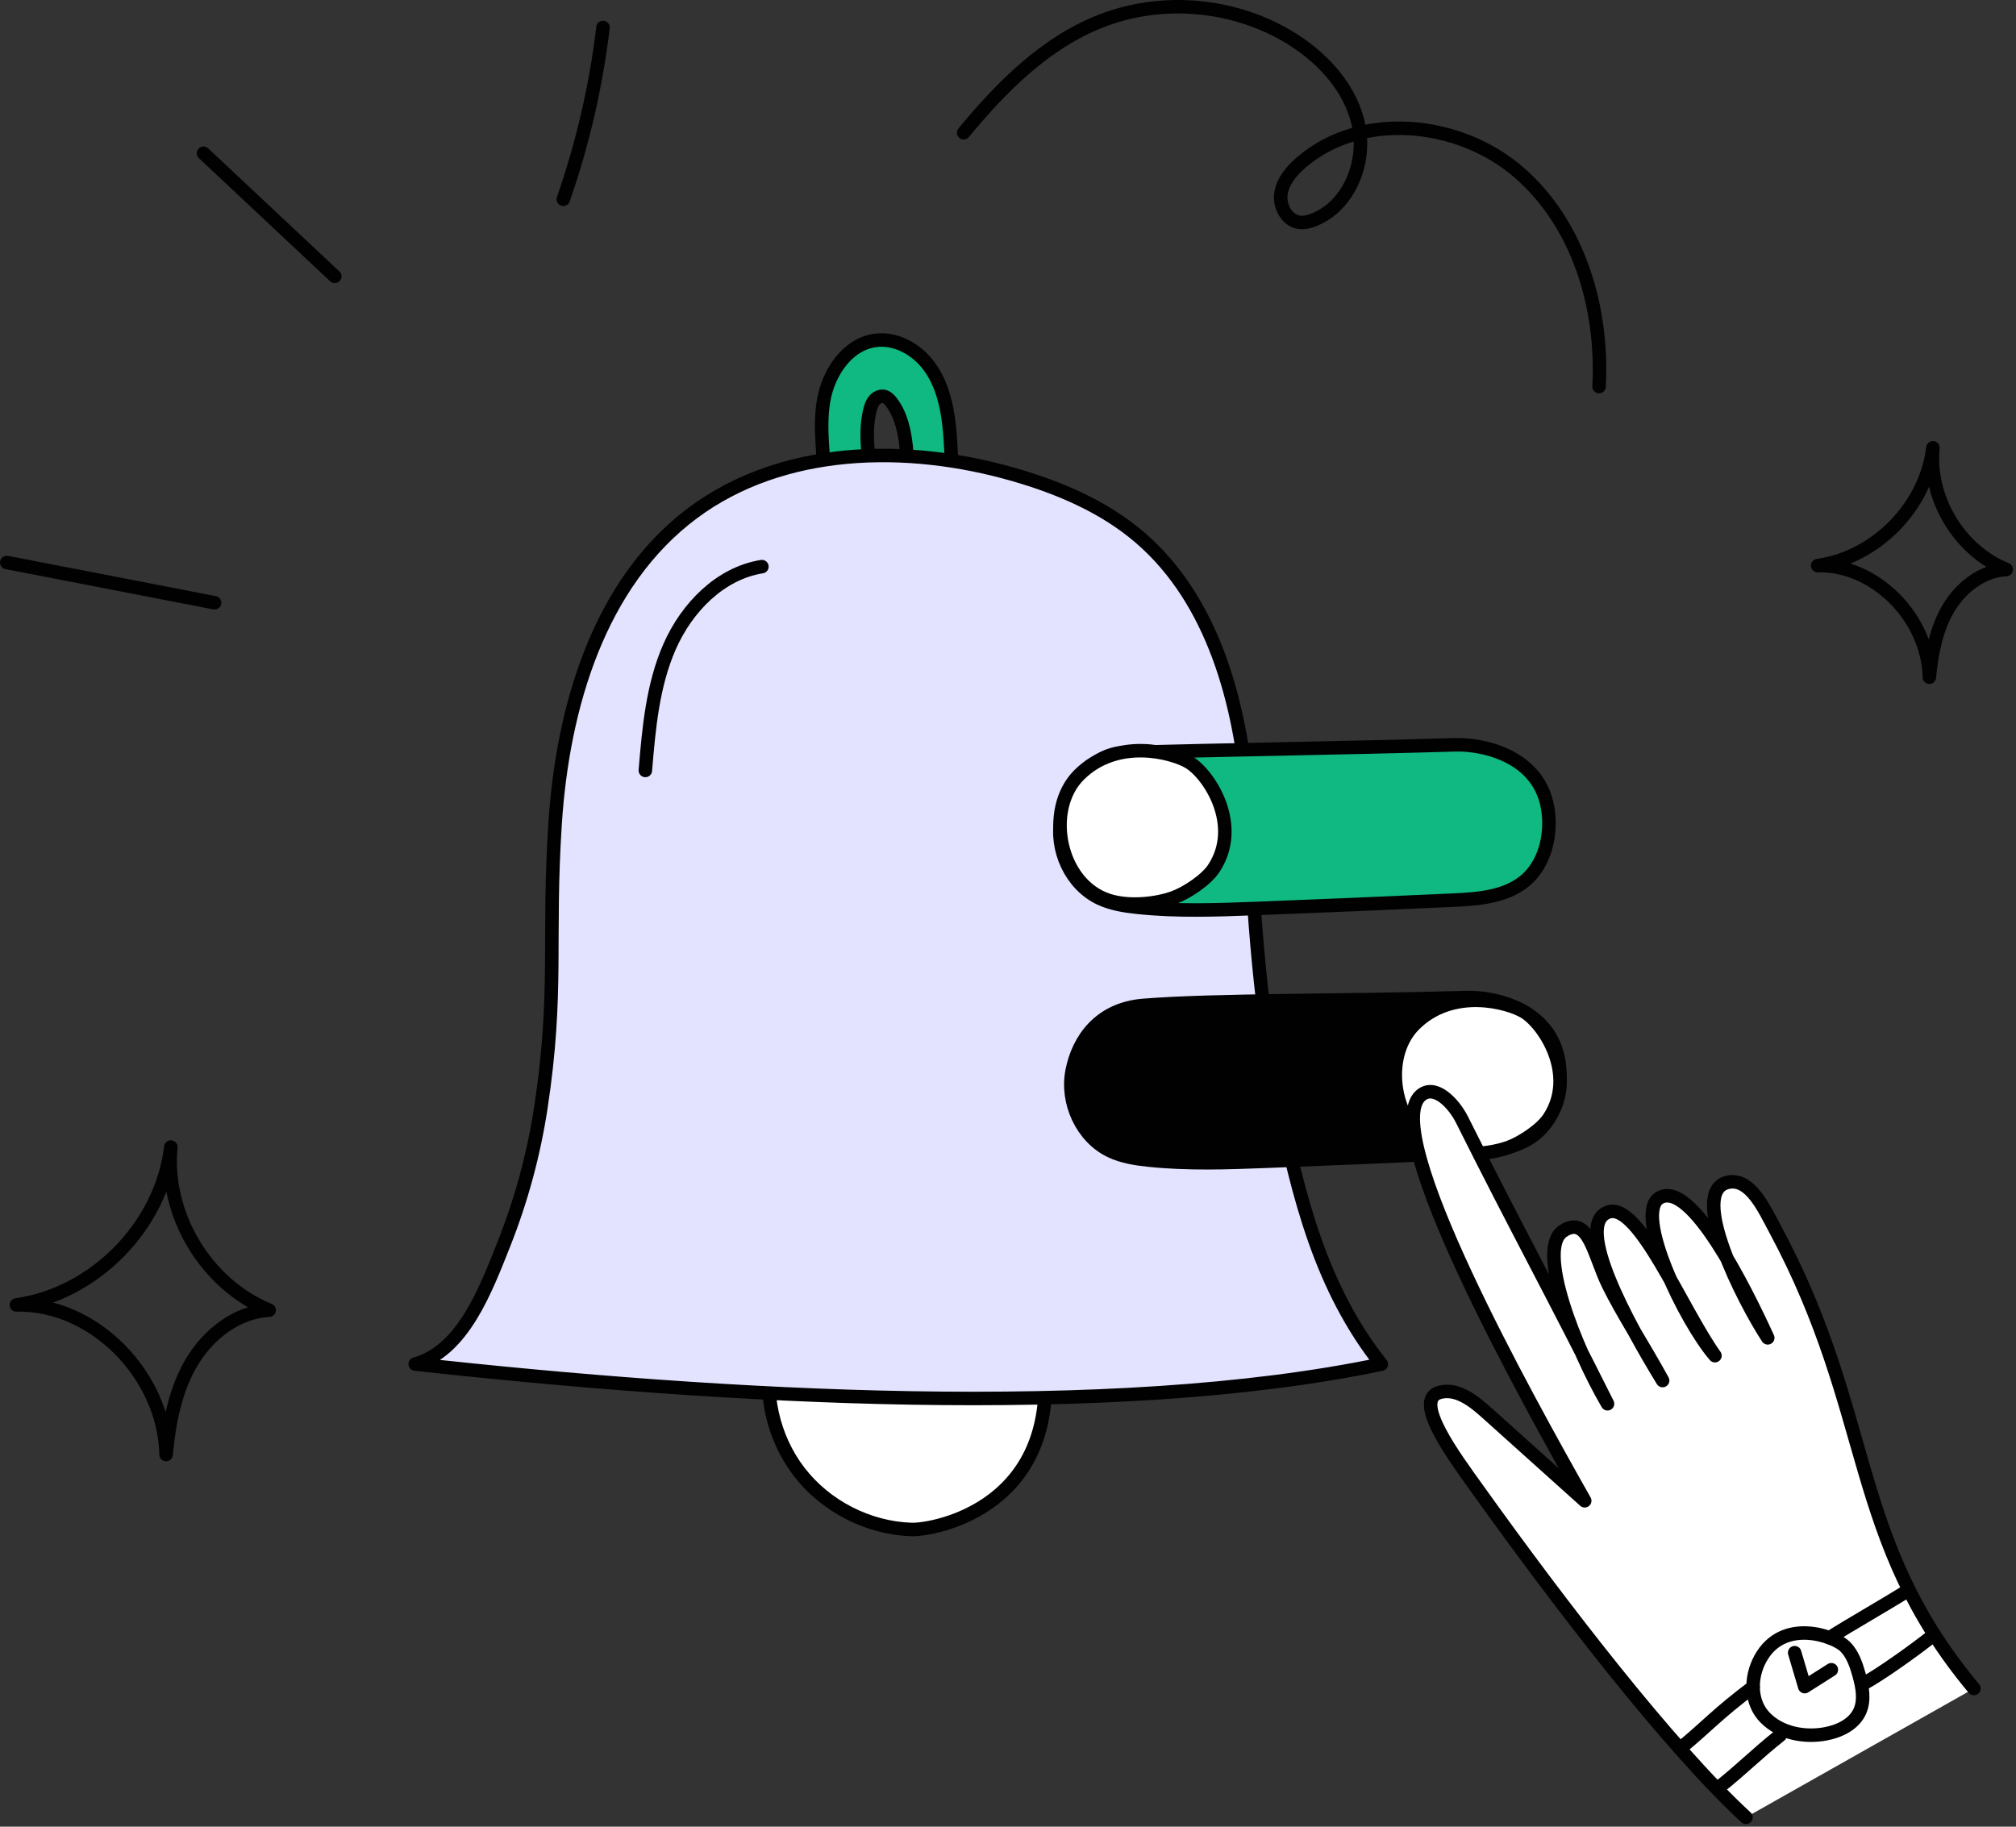 <svg width="224" height="203" viewBox="0 0 224 203" fill="none" xmlns="http://www.w3.org/2000/svg" style="width: 100%; height: 100%;">
<rect x="0" y="0" width="224" height="203" fill="#333333" stroke="none"/>
<g clip-path="url(#clip0_35_3434)">
<path d="M201.965 62.854C208.464 61.937 213.993 56.283 214.766 49.765C214.215 55.378 217.695 61.152 222.915 63.287C220.242 63.438 217.876 65.28 216.506 67.58C215.136 69.88 214.625 72.588 214.374 75.254C214.231 68.647 208.329 62.689 201.966 62.853L201.965 62.854Z" stroke="#010101" stroke-width="1.5" stroke-linecap="round" stroke-linejoin="round"></path>
<path d="M1.821 145.016C10.534 143.787 17.946 136.208 18.981 127.469C18.242 134.994 22.907 142.734 29.905 145.597C26.322 145.8 23.15 148.269 21.313 151.353C19.476 154.436 18.791 158.067 18.454 161.64C18.262 152.783 10.351 144.796 1.821 145.016Z" stroke="#010101" stroke-width="1.5" stroke-linecap="round" stroke-linejoin="round"></path>
<path d="M85.797 149.895C84.726 154.597 85.858 159.754 88.802 163.575C91.745 167.396 96.442 169.807 101.262 169.971C103.729 170.055 118.327 167.533 115.868 149.984C115.835 149.749 94.727 149.995 85.797 149.895Z" fill="white" stroke="#010101" stroke-width="1.5" stroke-linecap="round" stroke-linejoin="round"></path>
<path d="M96.945 54.428C96.667 51.485 95.955 48.489 96.652 45.616C96.749 45.216 96.879 44.811 97.142 44.495C97.405 44.179 97.83 43.968 98.231 44.06C98.572 44.138 98.832 44.412 99.044 44.691C100.103 46.082 100.496 47.865 100.682 49.603C100.859 51.26 100.886 52.942 101.248 54.566C102.868 54.459 104.431 54.283 105.991 54.104C105.681 51.817 105.707 49.496 105.449 47.202C105.19 44.908 104.615 42.581 103.252 40.718C101.889 38.855 99.609 37.539 97.318 37.822C94.17 38.21 92.042 41.403 91.511 44.53C90.98 47.657 91.598 50.853 91.623 54.025C93.785 54.438 95.756 54.618 97.612 54.657C97.391 54.593 97.168 54.521 96.944 54.429L96.945 54.428Z" fill="#10b981" stroke="#010101" stroke-width="1.5" stroke-linecap="round" stroke-linejoin="round"></path>
<path d="M46.134 151.584C51.441 150.094 53.953 143.374 55.988 138.251C57.924 133.375 59.305 128.279 60.096 123.092C62.053 110.247 60.833 104.461 61.68 91.495C62.527 78.529 66.574 64.749 76.997 56.991C86.946 49.586 100.72 49.304 112.637 52.735C117.699 54.192 122.672 56.306 126.666 59.74C134.916 66.833 137.738 78.284 138.631 88.123C139.188 99.456 139.751 110.84 142.003 121.961C144.255 133.082 146.801 143.202 153.477 151.6C123.466 157.887 79.96 155.325 46.134 151.584Z" fill="#E3E3FF" stroke="#010101" stroke-width="1.5" stroke-linecap="round" stroke-linejoin="round"></path>
<path d="M107.076 14.751C111.278 9.656 116.12 4.791 122.262 2.363C129.193 -0.376 137.415 0.412 143.7 4.417C147.196 6.645 150.189 10.004 150.987 14.072C151.785 18.14 149.869 22.859 146.027 24.415C145.496 24.63 144.922 24.785 144.355 24.705C142.961 24.507 142.118 22.885 142.333 21.493C142.548 20.101 143.535 18.954 144.603 18.037C151.263 12.316 162.106 13.399 168.747 19.142C175.388 24.885 178.149 34.189 177.674 42.956" stroke="#010101" stroke-width="1.5" stroke-linecap="round" stroke-linejoin="round"></path>
<path d="M161.769 82.767C148.5 83.162 136.424 83.298 124.908 83.641C121.361 83.747 118.583 87.444 117.904 90.927C117.224 94.41 118.995 98.312 122.202 99.832C123.514 100.454 124.975 100.68 126.419 100.831C130.767 101.286 135.153 101.129 139.521 100.96C146.815 100.679 154.107 100.371 161.399 100.035C164.185 99.907 167.178 99.7 169.352 97.953C171.34 96.355 172.186 93.672 172.1 91.124C171.857 83.923 164.554 82.684 161.77 82.767H161.769Z" fill="#10b981" stroke="#010101" stroke-width="1.5" stroke-linecap="round" stroke-linejoin="round"></path>
<path d="M162.99 110.856C149.721 111.251 134.999 111.085 127.045 111.73C122.158 112.126 119.804 115.533 119.124 119.016C118.444 122.499 120.215 126.401 123.422 127.921C124.734 128.543 126.195 128.769 127.639 128.92C131.987 129.375 136.373 129.218 140.741 129.049C148.035 128.768 155.327 128.46 162.619 128.124C165.405 127.996 168.398 127.789 170.572 126.042C172.56 124.444 173.406 121.761 173.32 119.213C173.077 112.012 165.774 110.773 162.99 110.856Z" fill="#010101" stroke="#010101" stroke-width="1.5" stroke-linecap="round" stroke-linejoin="round"></path>
<path d="M71.705 85.62C72.097 80.928 72.513 76.136 74.414 71.828C76.315 67.521 80.007 63.711 84.656 62.968" stroke="#010101" stroke-width="1.5" stroke-linecap="round" stroke-linejoin="round"></path>
<path d="M0.75 62.51C8.447 64.001 16.145 65.493 23.842 66.984" stroke="#010101" stroke-width="1.5" stroke-linecap="round" stroke-linejoin="round"></path>
<path d="M22.615 17.032C27.475 21.591 32.335 26.151 37.195 30.71" stroke="#010101" stroke-width="1.5" stroke-linecap="round" stroke-linejoin="round"></path>
<path d="M62.588 22.145C64.744 15.967 66.226 9.553 67 3.055" stroke="#010101" stroke-width="1.5" stroke-linecap="round" stroke-linejoin="round"></path>
<path d="M157.139 113.871C153.307 117.703 154.883 126.004 160.398 127.793C162.715 128.545 165.799 128.183 167.68 127.49C169.106 126.964 171.266 125.534 172.105 124.266C175.283 119.463 171.61 113.79 169.349 112.439C167.566 111.373 161.368 109.642 157.139 113.871Z" fill="white" stroke="#010101" stroke-width="1.5" stroke-linecap="round" stroke-linejoin="round"></path>
<path d="M119.888 86.128C116.056 89.96 117.632 98.261 123.147 100.05C125.464 100.802 128.548 100.44 130.429 99.747C131.855 99.221 134.015 97.791 134.854 96.523C138.032 91.72 134.359 86.047 132.098 84.696C130.315 83.63 124.117 81.899 119.888 86.128Z" fill="white" stroke="#010101" stroke-width="1.5" stroke-linecap="round" stroke-linejoin="round"></path>
<path d="M193.994 201.957C185.417 194.042 173.315 178.285 164.156 165.47C161.726 162.071 156.819 155.538 159.999 154.725C161.896 154.24 163.71 155.665 165.194 156.998C168.822 160.258 172.451 163.519 176.079 166.779C169.586 155.284 153.25 125.958 157.825 121.771C159.367 120.36 161.508 122.556 162.458 124.46C168.296 136.165 172.774 144.294 178.613 155.999C174.957 149.717 170.676 138.774 173.672 136.807C176.514 134.94 177.102 139.514 178.685 142.744C180.268 145.974 182.596 149.512 184.735 153.419C180.895 147.156 174.759 135.98 178.731 134.687C182.063 133.603 186.878 145.511 190.55 150.654C187.239 146.822 181.384 134.724 184.452 133.08C187.922 131.221 193.788 142.917 196.416 148.673C193.785 144.675 187.472 132.359 192.003 131.387C194.47 130.858 196.015 134.325 197.227 136.579C208.38 157.314 205.323 170.877 219.324 187.645" fill="white"></path>
<path d="M193.994 201.957C185.417 194.042 173.315 178.285 164.156 165.47C161.726 162.071 156.819 155.538 159.999 154.725C161.896 154.24 163.71 155.665 165.194 156.998C168.822 160.258 172.451 163.519 176.079 166.779C169.586 155.284 153.25 125.958 157.825 121.771C159.367 120.36 161.508 122.556 162.458 124.46C168.296 136.165 172.774 144.294 178.613 155.999C174.957 149.717 170.676 138.774 173.672 136.807C176.514 134.94 177.102 139.514 178.685 142.744C180.268 145.974 182.596 149.512 184.735 153.419C180.895 147.156 174.759 135.98 178.731 134.687C182.063 133.603 186.878 145.511 190.55 150.654C187.239 146.822 181.384 134.724 184.452 133.08C187.922 131.221 193.788 142.917 196.416 148.673C193.785 144.675 187.472 132.359 192.003 131.387C194.47 130.858 196.015 134.325 197.227 136.579C208.38 157.314 205.323 170.877 219.324 187.645" stroke="#010101" stroke-width="1.5" stroke-linecap="round" stroke-linejoin="round"></path>
<path d="M195.592 184.336C194.434 186.457 194.453 189.203 196.159 190.914C197.865 192.625 200.524 193.13 202.897 192.671C204.428 192.375 206.002 191.603 206.644 190.182C207.214 188.92 206.926 187.449 206.556 186.115C206.239 184.974 205.841 183.8 204.998 182.968C203.815 181.801 198.112 179.72 195.593 184.335L195.592 184.336Z" stroke="#010101" stroke-width="1.5" stroke-linecap="round" stroke-linejoin="round"></path>
<path d="M203.278 182.003C205.359 180.673 209.923 178.069 212.004 176.739" stroke="#010101" stroke-width="1.5" stroke-linecap="round" stroke-linejoin="round"></path>
<path d="M206.967 187.154C208.943 186.102 212.864 183.273 214.615 181.879" stroke="#010101" stroke-width="1.5" stroke-linecap="round" stroke-linejoin="round"></path>
<path d="M186.671 194.319C189.811 191.735 190.69 190.56 194.791 187.47" stroke="#010101" stroke-width="1.5" stroke-linecap="round" stroke-linejoin="round"></path>
<path d="M190.944 198.667C193.766 196.414 194.985 195.078 197.807 192.825" stroke="#010101" stroke-width="1.5" stroke-linecap="round" stroke-linejoin="round"></path>
<path d="M199.406 183.662L200.524 187.433C201.51 186.808 202.496 186.182 203.482 185.557" stroke="#010101" stroke-width="1.5" stroke-linecap="round" stroke-linejoin="round"></path>
</g>
<defs>
<clipPath id="clip0_35_3434">
<rect width="223.664" height="202.707" fill="white"></rect>
</clipPath>
</defs>
</svg>